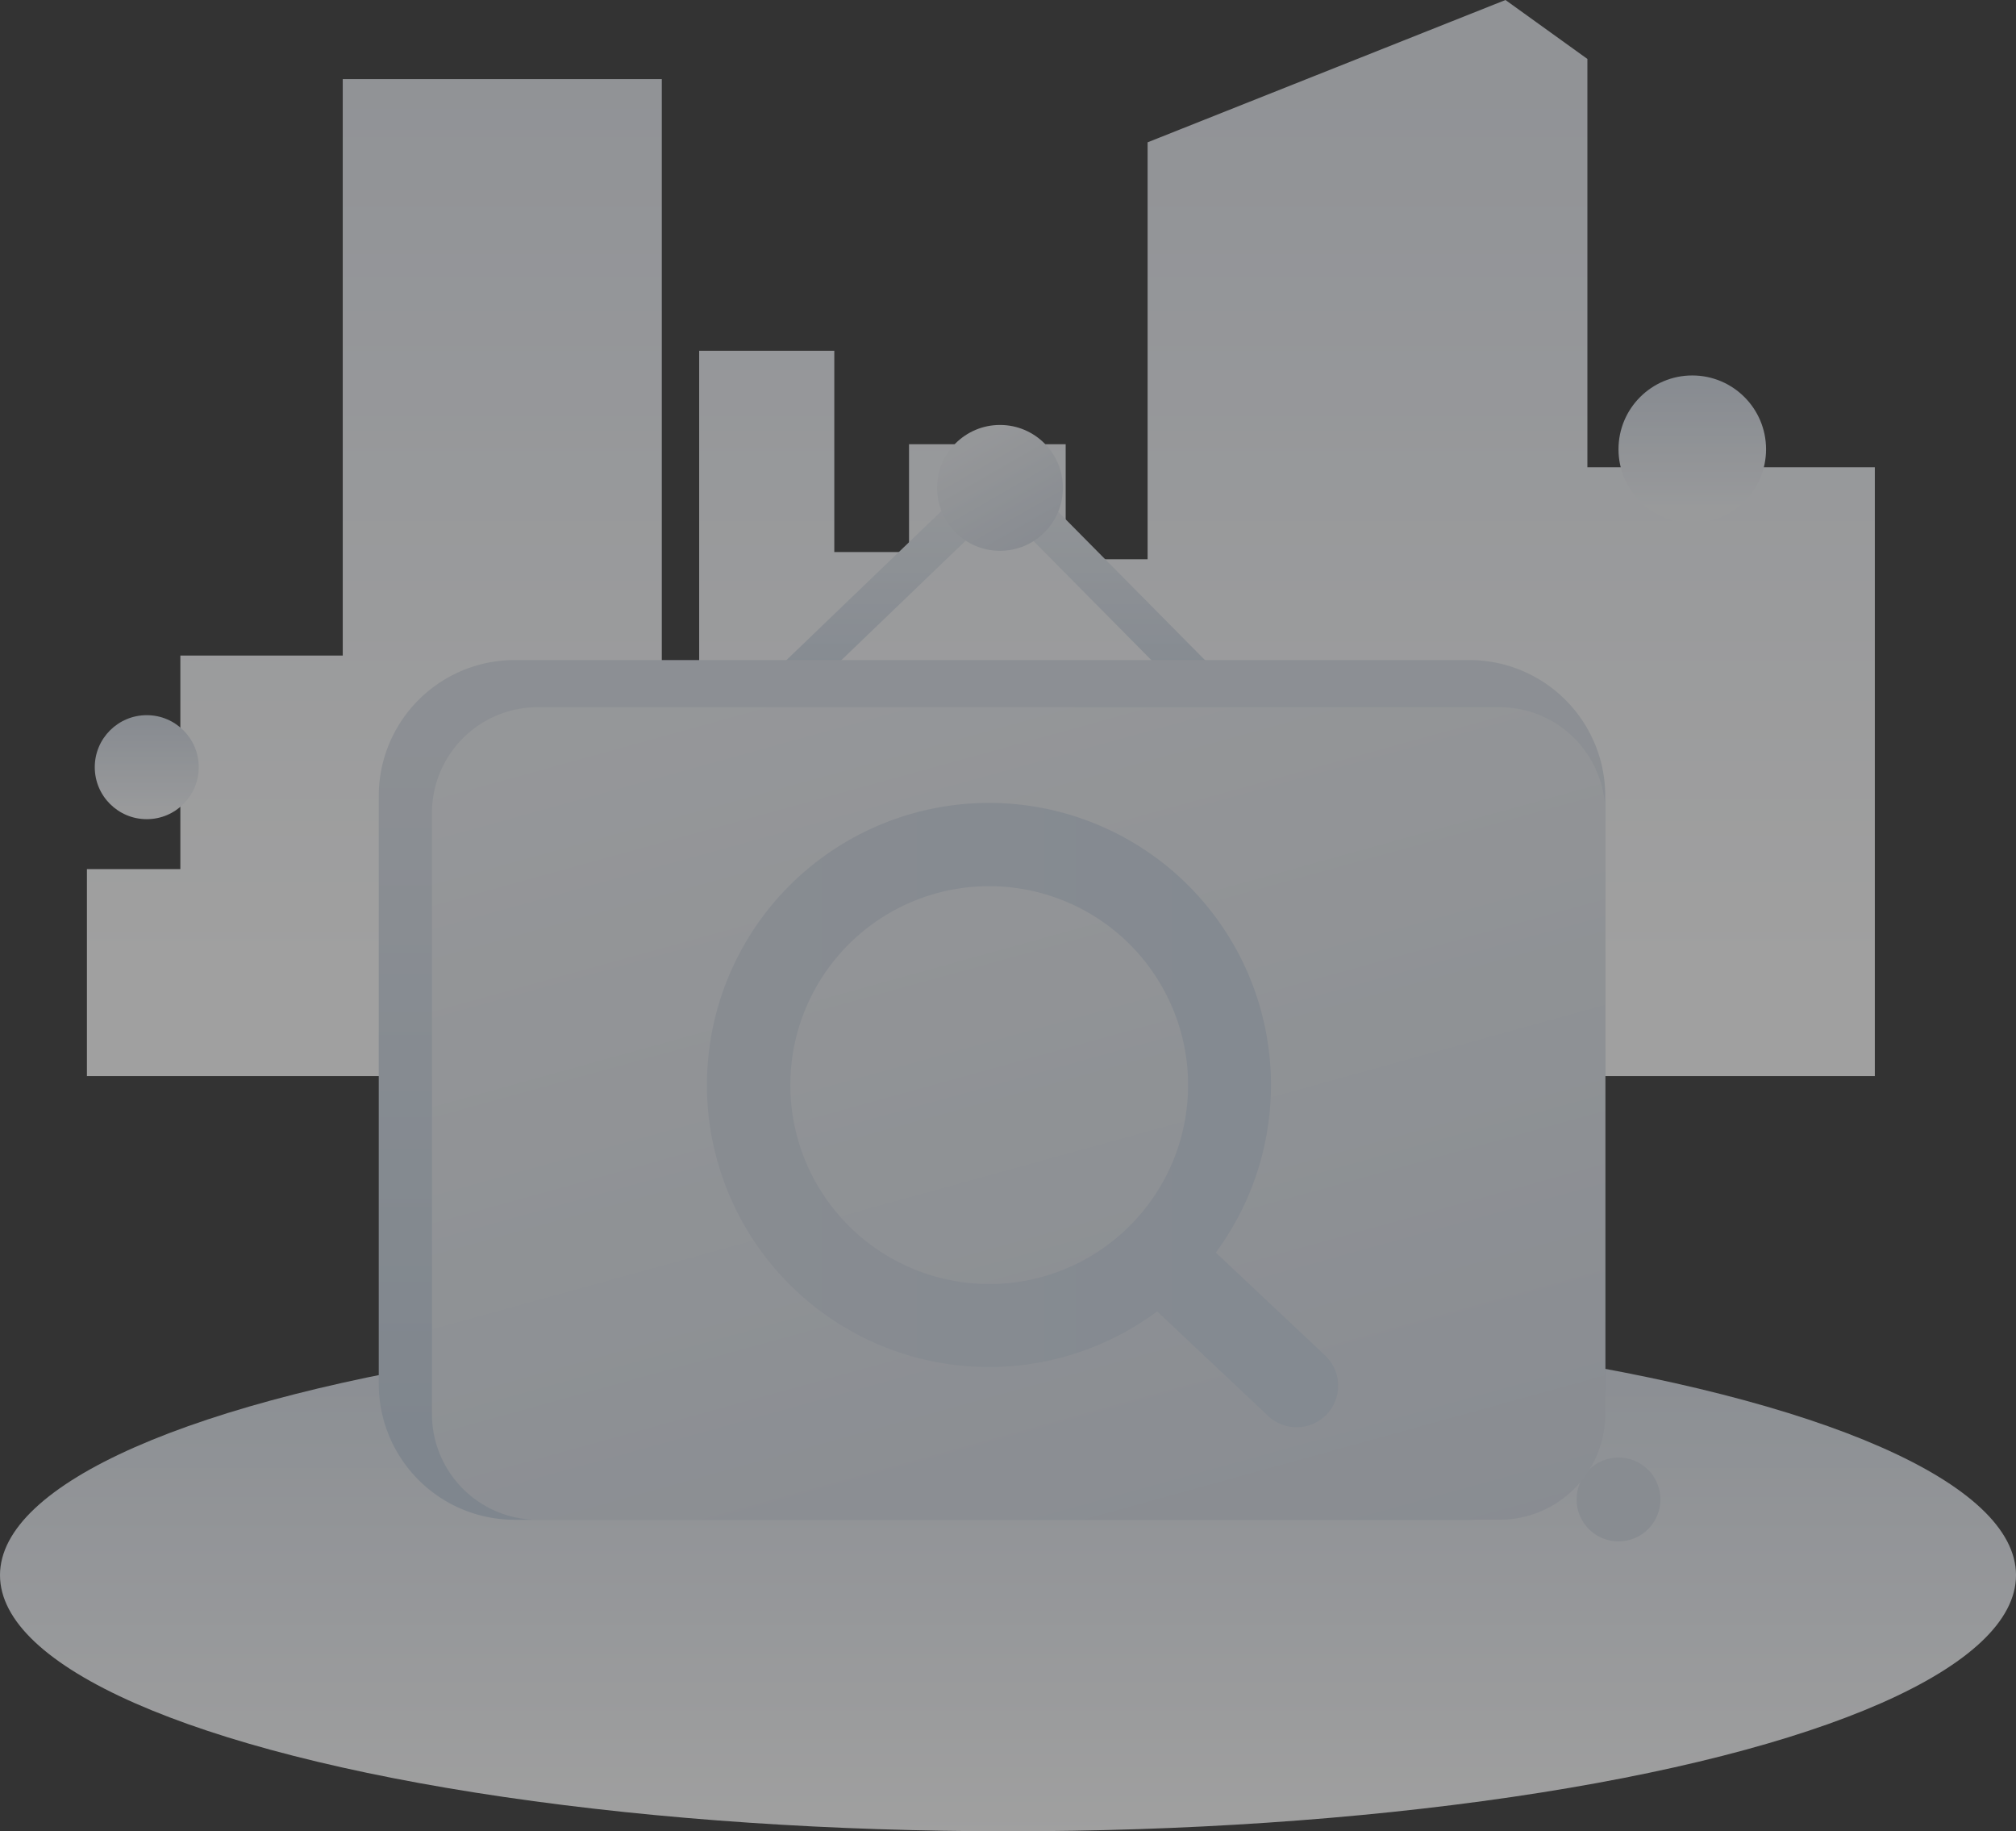<svg xmlns="http://www.w3.org/2000/svg" xmlns:xlink="http://www.w3.org/1999/xlink" width="242.285" height="220.03" viewBox="0 0 242.285 220.03"><rect x="0" y="0" width="242.285" height="220.03" fill="#333333" stroke="none"/><defs><linearGradient id="a" x1="0.5" x2="0.5" y2="1" gradientUnits="objectBoundingBox"><stop offset="0" stop-color="#d4dbe5"/><stop offset="1" stop-color="#fff"/></linearGradient><linearGradient id="b" x1="0.5" y1="1" x2="0.5" gradientUnits="objectBoundingBox"><stop offset="0.112" stop-color="#fff"/><stop offset="0.92" stop-color="#e2e6ed"/></linearGradient><linearGradient id="c" x1="0.5" y1="1" x2="0.5" gradientUnits="objectBoundingBox"><stop offset="0.112" stop-color="#f1f3f6"/><stop offset="0.92" stop-color="#d2d9e3"/></linearGradient><linearGradient id="d" x1="0.5" y1="1" x2="0.5" y2="0" xlink:href="#c"/><linearGradient id="e" x1="-486.372" y1="156.632" x2="-486.372" y2="155.632" xlink:href="#c"/><linearGradient id="f" x1="0.5" y1="1" x2="0.5" gradientUnits="objectBoundingBox"><stop offset="0.112" stop-color="#cad5e2"/><stop offset="0.92" stop-color="#e7ebf0"/></linearGradient><linearGradient id="g" x1="0.5" y1="1" x2="0.5" gradientUnits="objectBoundingBox"><stop offset="0.112" stop-color="#c2cfdd"/><stop offset="0.92" stop-color="#dae0e8"/></linearGradient><linearGradient id="h" x1="0.242" y1="-0.146" x2="0.758" y2="1.146" gradientUnits="objectBoundingBox"><stop offset="0.088" stop-color="#ebeef2"/><stop offset="1" stop-color="#d2d9e3"/></linearGradient><linearGradient id="i" x1="0.25" y1="0.067" x2="0.75" y2="0.933" xlink:href="#h"/><linearGradient id="j" x1="1" y1="0.5" x2="0" y2="0.5" gradientUnits="objectBoundingBox"><stop offset="0.112" stop-color="#cad5e2"/><stop offset="0.92" stop-color="#d2d9e3"/></linearGradient></defs><g transform="translate(-107.68 -128.29)" opacity="0.535"><g transform="translate(107.68 128.29)"><ellipse cx="121.143" cy="30.773" rx="121.143" ry="30.773" transform="translate(0 158.484)" fill="url(#a)"/><path d="M313.408,184.428V135.372l-9.846-7.082-43.009,17.1v50.092h-9.846V181.664H231.881v12.956H222.9V170.435H206.66v42.836h-4.491V137.791H163.824v69.266H144.308v25.652H133.08V257.58H347.952V184.428Z" transform="translate(-122.633 -128.29)" fill="url(#b)"/><circle cx="6.248" cy="6.248" r="6.248" transform="translate(11.389 85.928)" fill="url(#c)"/><circle cx="8.867" cy="8.867" r="8.867" transform="translate(194.513 45.111)" fill="url(#d)"/><circle cx="5.038" cy="5.038" r="5.038" transform="translate(189.475 175.121)" fill="url(#e)"/><g transform="translate(45.518 51.058)"><g transform="translate(43.527 3.48)"><path d="M382.078,294.324l-26.73-27.006-27.993,26.9-3.175-3.3,31.246-30.029L385.331,291.1Z" transform="translate(-324.18 -260.89)" fill="url(#f)"/></g><path d="M349.417,424.407H234.687A16.335,16.335,0,0,1,218.35,408.07V337.447a16.335,16.335,0,0,1,16.337-16.337h114.73a16.335,16.335,0,0,1,16.337,16.337V408.07A16.338,16.338,0,0,1,349.417,424.407Z" transform="translate(-218.35 -292.862)" fill="url(#g)"/><path d="M362.191,432.513H246.617A12.715,12.715,0,0,1,233.9,419.8V347.6a12.715,12.715,0,0,1,12.717-12.717H362.191A12.715,12.715,0,0,1,374.908,347.6v72.2A12.721,12.721,0,0,1,362.191,432.513Z" transform="translate(-227.504 -300.969)" fill="url(#h)"/><circle cx="7.56" cy="7.56" r="7.56" transform="translate(67.103)" fill="url(#i)"/><path d="M388.6,429.28,375.47,416.921a33.892,33.892,0,1,0-7.05,7.07l13.342,12.557a4.99,4.99,0,0,0,6.84-7.268ZM324.338,396.8a23.9,23.9,0,1,1,23.9,23.9A23.921,23.921,0,0,1,324.338,396.8Z" transform="translate(-274.872 -317.482)" fill="url(#j)"/></g></g></g></svg>